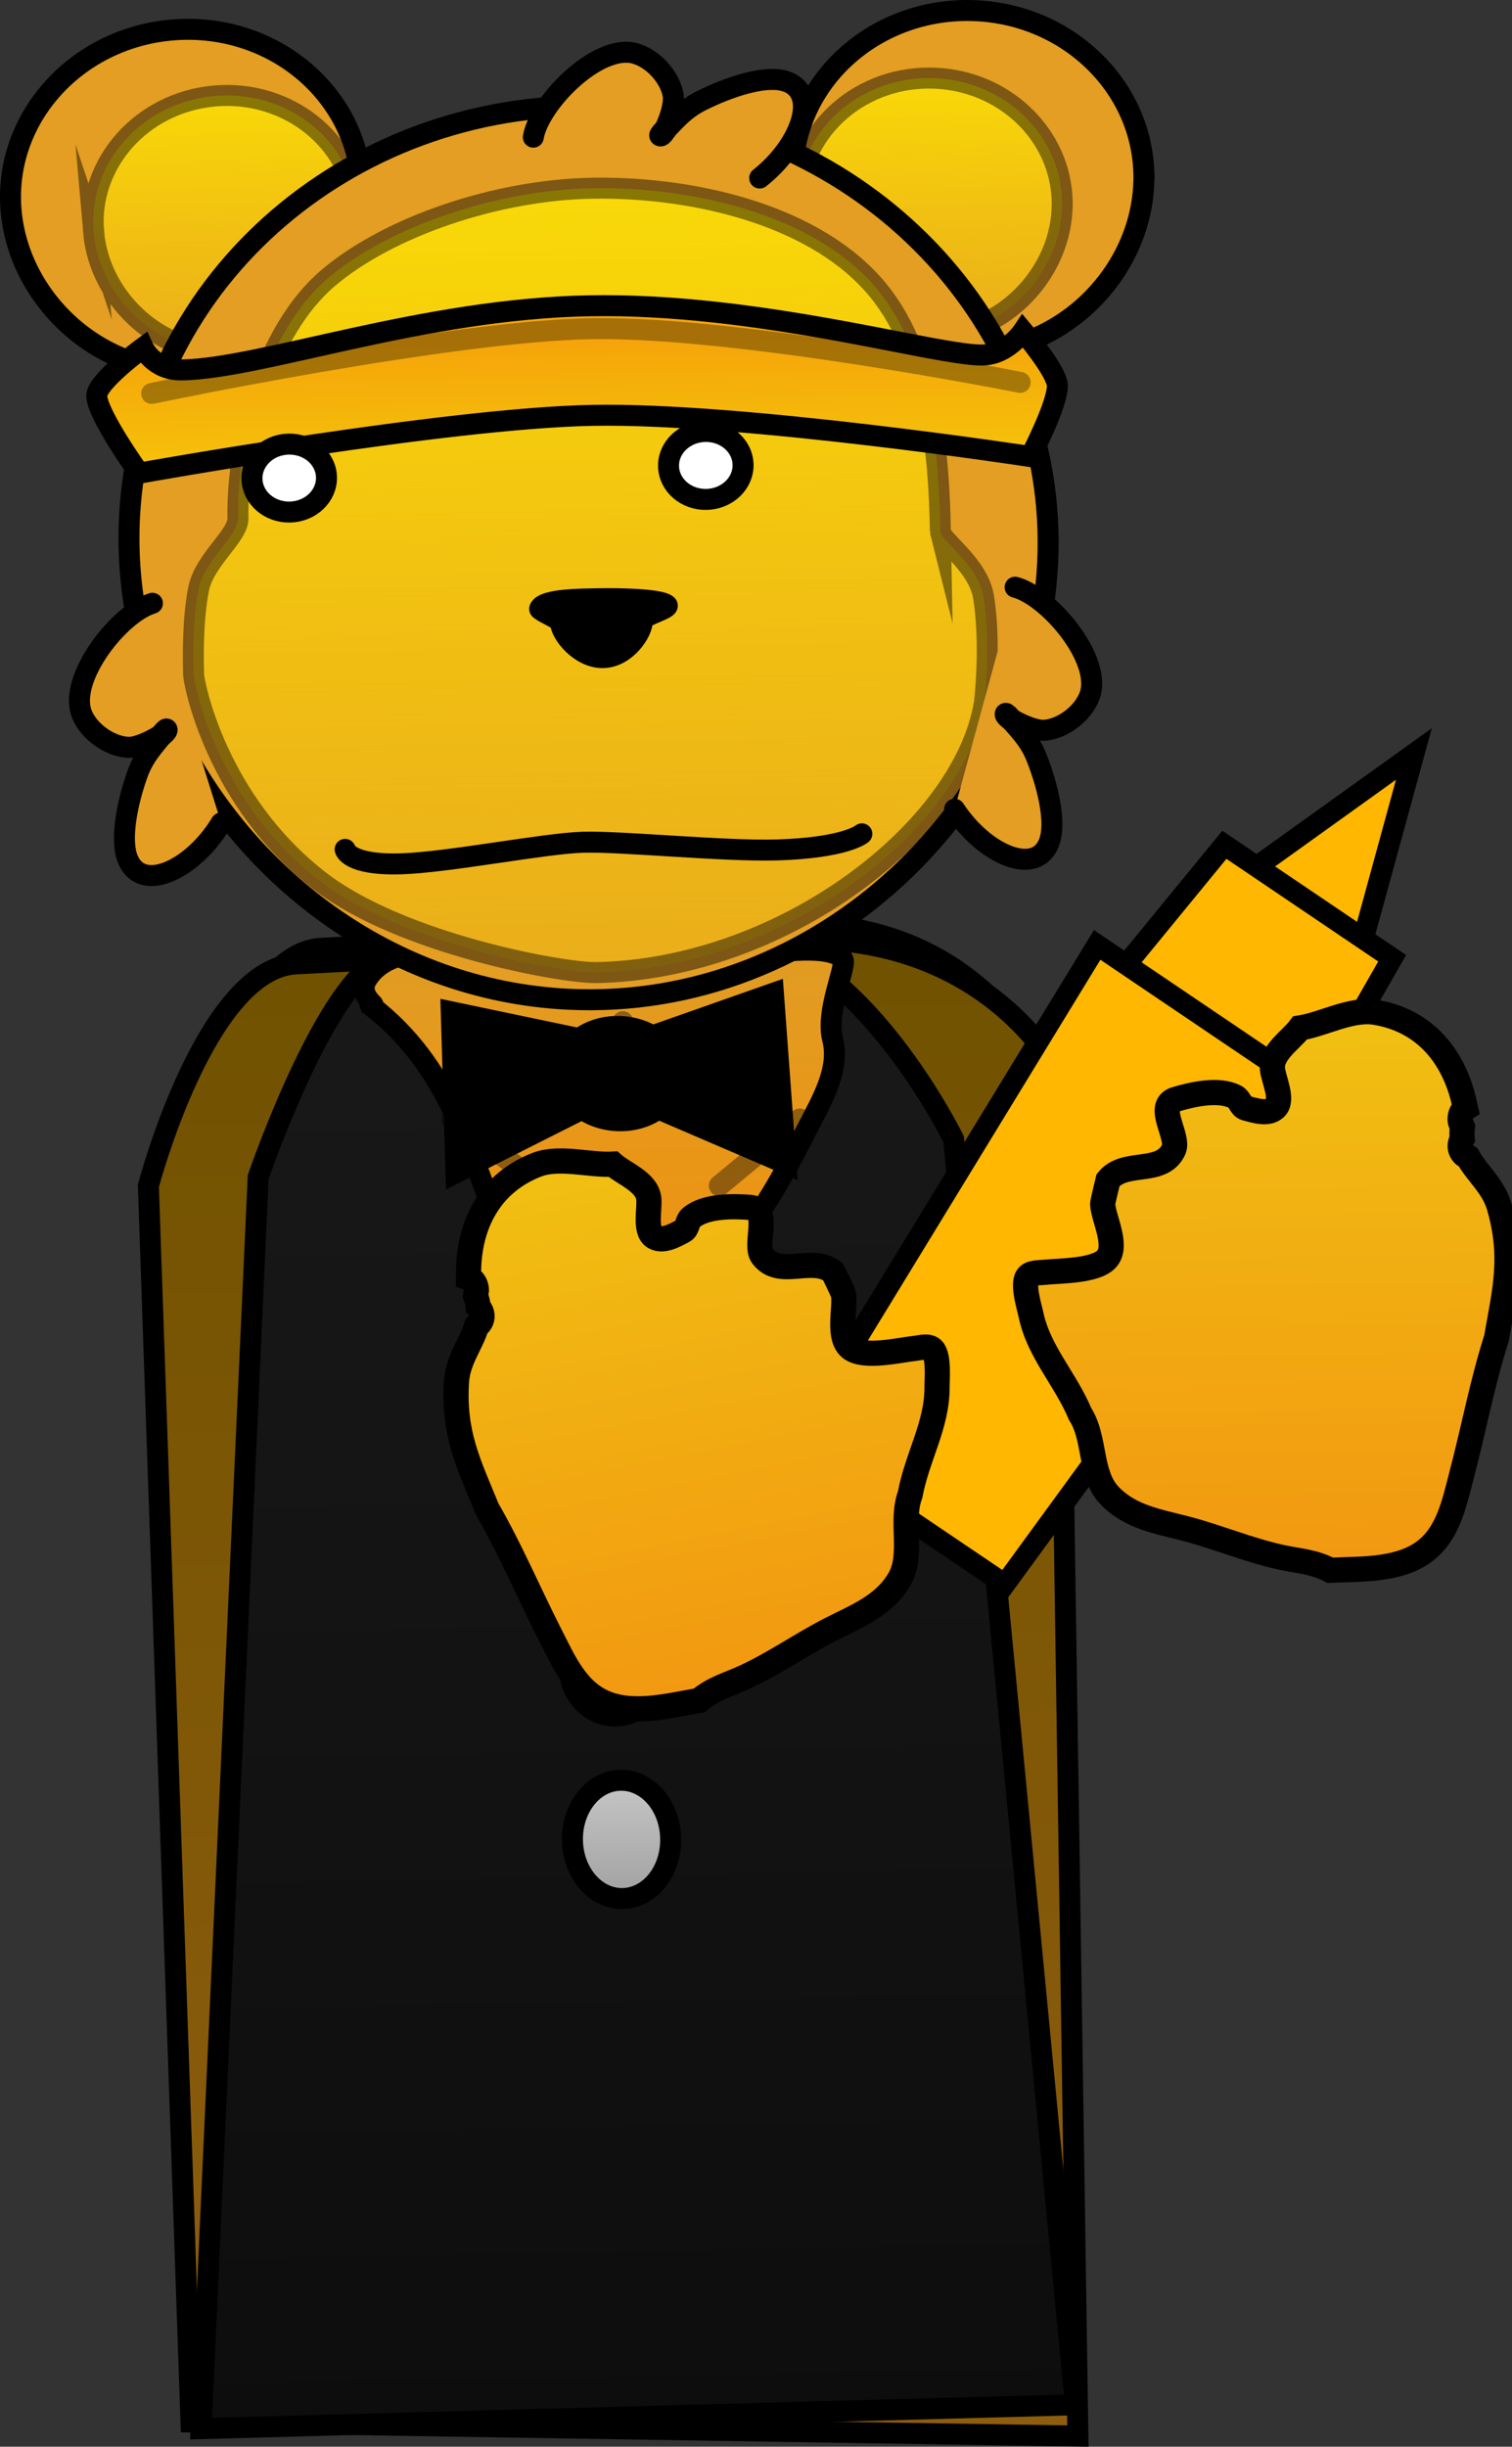 <svg version="1.1" xmlns="http://www.w3.org/2000/svg" xmlns:xlink="http://www.w3.org/1999/xlink" width="180.192" height="291.375" viewBox="0,0,180.192,291.375"><rect x="0" y="0" width="180.192" height="291.375" fill="#333333" stroke="none"/><defs><linearGradient x1="317.647" y1="179.356" x2="320.974" y2="358.17" gradientUnits="userSpaceOnUse" id="color-1"><stop offset="0" stop-color="#eca526"/><stop offset="1" stop-color="#a56d11"/></linearGradient><linearGradient x1="316.802" y1="183.396" x2="319.8" y2="344.566" gradientUnits="userSpaceOnUse" id="color-2"><stop offset="0" stop-color="#ffea00" stop-opacity="0.776"/><stop offset="1" stop-color="#ffde00" stop-opacity="0.251"/></linearGradient><linearGradient x1="316.91" y1="181.168" x2="320.237" y2="359.982" gradientUnits="userSpaceOnUse" id="color-3"><stop offset="0" stop-color="#705200"/><stop offset="1" stop-color="#8e5d0e"/></linearGradient><linearGradient x1="316.193" y1="180.577" x2="319.52" y2="359.39" gradientUnits="userSpaceOnUse" id="color-4"><stop offset="0" stop-color="#191919"/><stop offset="1" stop-color="#0d0d0d"/></linearGradient><linearGradient x1="272.079" y1="80.251" x2="272.649" y2="110.91" gradientUnits="userSpaceOnUse" id="color-5"><stop offset="0" stop-color="#ffea00" stop-opacity="0.776"/><stop offset="1" stop-color="#ffde00" stop-opacity="0.251"/></linearGradient><linearGradient x1="317.373" y1="181.486" x2="318.275" y2="229.976" gradientUnits="userSpaceOnUse" id="color-6"><stop offset="0" stop-color="#e19c23"/><stop offset="1" stop-color="#f0910c"/></linearGradient><linearGradient x1="356.011" y1="78.175" x2="356.581" y2="108.835" gradientUnits="userSpaceOnUse" id="color-7"><stop offset="0" stop-color="#ffea00" stop-opacity="0.776"/><stop offset="1" stop-color="#ffde00" stop-opacity="0.251"/></linearGradient><linearGradient x1="314.514" y1="91.322" x2="316.252" y2="184.706" gradientUnits="userSpaceOnUse" id="color-8"><stop offset="0" stop-color="#ffea00" stop-opacity="0.776"/><stop offset="1" stop-color="#ffde00" stop-opacity="0.251"/></linearGradient><linearGradient x1="314.135" y1="109.315" x2="314.44" y2="125.707" gradientUnits="userSpaceOnUse" id="color-9"><stop offset="0" stop-color="#f5a40a"/><stop offset="1" stop-color="#f5c60a"/></linearGradient><linearGradient x1="317.742" y1="240.085" x2="317.925" y2="249.946" gradientUnits="userSpaceOnUse" id="color-10"><stop offset="0" stop-color="#c6c6c6"/><stop offset="1" stop-color="#a1a1a1"/></linearGradient><linearGradient x1="318.629" y1="261.531" x2="318.846" y2="273.235" gradientUnits="userSpaceOnUse" id="color-11"><stop offset="0" stop-color="#c6c6c6"/><stop offset="1" stop-color="#a1a1a1"/></linearGradient><linearGradient x1="319.422" y1="280.884" x2="319.684" y2="294.971" gradientUnits="userSpaceOnUse" id="color-12"><stop offset="0" stop-color="#c6c6c6"/><stop offset="1" stop-color="#a1a1a1"/></linearGradient><linearGradient x1="395.816" y1="189.586" x2="397.052" y2="256.002" gradientUnits="userSpaceOnUse" id="color-13"><stop offset="0" stop-color="#f1c012"/><stop offset="1" stop-color="#f29811"/></linearGradient><linearGradient x1="322.666" y1="204.87" x2="335.62" y2="270.021" gradientUnits="userSpaceOnUse" id="color-14"><stop offset="0" stop-color="#f1c012"/><stop offset="1" stop-color="#f29811"/></linearGradient></defs><g transform="translate(-245.479,-68.878)"><g stroke-miterlimit="10"><path d="M272.17,355.439l-4.933,-147.209c0,0 6.347,-25.821 16.444,-26.414c10.027,-0.589 33.803,-1.588 54.564,-2.808c22.517,-1.323 30.636,15.696 30.636,15.696l2.49,162.529z" fill="url(#color-1)" stroke="#000000" stroke-width="2.5" stroke-linecap="butt"/><path d="M279.366,328.34l-4.061,-121.177c0,0 1.454,-5.913 4.047,-11.574c2.323,-5.071 5.562,-9.938 9.489,-10.169c8.254,-0.485 27.825,-1.307 44.915,-2.311c18.535,-1.089 25.218,12.92 25.218,12.92l2.049,133.788c0,0 -2.473,7.539 -12.756,11.679c-7.554,3.041 -22.263,3.053 -28.406,2.942c-6.584,-0.119 -24.438,-2.512 -33.333,-6.746c-7.815,-3.72 -7.162,-9.352 -7.162,-9.352z" fill="url(#color-2)" stroke-opacity="0.475" stroke="#000000" stroke-width="2.5" stroke-linecap="butt"/><path d="M268.238,357.31l-5.077,-147.207c0,0 6.795,-25.829 17.554,-26.435c10.685,-0.601 36.02,-1.629 58.142,-2.874c23.995,-1.35 32.624,15.659 32.624,15.659l2.455,162.53z" fill="url(#color-3)" stroke="#000000" stroke-width="2.5" stroke-linecap="butt"/><path d="M269.441,358.098l6.808,-149.045c0,0 8.788,-25.665 15.928,-26.203c7.091,-0.534 23.905,-1.404 38.586,-2.51c15.923,-1.2 28.367,24.207 28.367,24.207l14.514,150.705z" fill="url(#color-4)" stroke="#000000" stroke-width="2.5" stroke-linecap="butt"/><g stroke-width="2.5" stroke-linecap="butt"><path d="M246.8,93.952c-0.944,-10.873 7.629,-20.498 19.149,-21.499c11.52,-1 21.624,7.003 22.568,17.876c0.944,10.873 -7.628,21.65 -19.148,22.651c-11.52,1 -21.625,-8.155 -22.569,-19.028z" fill="#e39e23" stroke="#000000"/><path d="M256.634,96.514c-0.712,-8.196 5.75,-15.451 14.434,-16.205c8.683,-0.754 16.299,5.278 17.011,13.474c0.712,8.196 -5.75,16.319 -14.433,17.073c-8.683,0.754 -16.3,-6.147 -17.012,-14.343z" fill="url(#color-5)" stroke-opacity="0.451" stroke="#000000"/></g><g stroke-width="2.5" stroke-linecap="round"><path d="M289.579,188.433c1.37,0.574 -1.594,-0.867 -0.421,-2.847c1.096,-1.849 2.97,-2.779 5.394,-3.182c7.441,-1.238 30.818,-0.716 38.848,0.008c3.142,0.283 9.249,-1.164 11.957,0.228c0.279,0.143 0.574,0.355 0.627,0.616c0.219,1.086 -2.096,6.148 -1.284,9.34c0.929,3.649 -1.295,7.319 -3.007,10.666c-3.877,7.578 -7.696,14.559 -15.209,20.288c-3.451,2.631 -5.341,7.347 -11.511,6.307c-2.267,-0.382 -6.911,-8.023 -8.135,-9.822c-1.018,-1.495 -0.991,-2.999 -1.63,-4.554c-3.965,-9.656 -6.119,-19.618 -15.577,-26.866z" fill="url(#color-6)" stroke="#000000"/><path d="M299.331,202.206l10.862,7.835" fill="none" stroke-opacity="0.38" stroke="#000000"/><path d="M331.203,210.073l9.582,-7.933" fill="none" stroke-opacity="0.38" stroke="#000000"/><path d="M320.33,194.06l-0.629,-3.513" fill="none" stroke-opacity="0.38" stroke="#000000"/></g><g stroke-width="2.5" stroke-linecap="butt"><path d="M381.781,90.927c-0.539,10.901 -10.297,20.425 -21.846,19.854c-11.549,-0.571 -20.516,-11.022 -19.977,-21.923c0.539,-10.901 10.339,-19.274 21.888,-18.703c11.549,0.571 20.474,9.871 19.935,20.772z" fill="#e39e23" stroke="#000000"/><path d="M372.05,93.853c-0.406,8.217 -7.761,15.396 -16.467,14.965c-8.705,-0.431 -15.465,-8.308 -15.058,-16.525c0.406,-8.217 7.793,-14.528 16.498,-14.098c8.705,0.431 15.433,7.441 15.026,15.657z" fill="url(#color-7)" stroke-opacity="0.451" stroke="#000000"/></g><path d="M370.331,135.93c-1.411,28.519 -26.939,53.439 -57.155,51.944c-21.188,-1.048 -39.054,-14.806 -47.353,-32.767c-3.536,-7.653 -5.335,-16.069 -4.913,-24.591c1.411,-28.519 27.049,-50.427 57.265,-48.932c30.216,1.495 53.567,25.826 52.156,54.345z" fill="#e39e23" stroke="#000000" stroke-width="2.5" stroke-linecap="butt"/><path d="M357.55,132.16c0.021,1.108 4.514,3.934 5.144,7.824c0.87,5.379 0.195,12.04 0.089,12.673c-2.518,15.024 -24.027,31.629 -46.232,32.043c-4.014,0.075 -23.242,-3.416 -32.935,-10.882c-12.321,-9.49 -15.052,-23.554 -15.072,-24.698c-0.033,-1.878 -0.135,-6.287 0.594,-10.057c0.683,-3.533 4.74,-6.327 4.7,-8.475c-0.173,-9.325 3.394,-22.352 10.723,-28.582c7.269,-6.179 20.158,-10.502 31.386,-10.71c11.69,-0.217 25.889,2.934 33.491,11.35c7.062,7.818 7.945,20.57 8.112,29.515z" fill="url(#color-8)" stroke-opacity="0.451" stroke="#000000" stroke-width="2.5" stroke-linecap="butt"/><path d="M262.059,125.225c0,0 -5.009,-6.979 -5.05,-9.206c-0.031,-1.68 5.534,-5.744 5.534,-5.744c0,0 1.248,2.721 4.623,2.658c9.531,-0.177 28.594,-7.269 48.509,-7.639c5.037,-0.094 10.125,0.226 15.011,0.758c14.818,1.614 27.785,5.182 31.891,5.106c2.966,-0.055 4.826,-2.834 4.826,-2.834c0,0 4.053,4.8 4.085,6.48c0.041,2.228 -3.197,8.445 -3.197,8.445c0,0 -34.298,-5.241 -52.191,-4.908c-17.51,0.326 -54.041,6.885 -54.041,6.885z" fill="url(#color-9)" stroke="#000000" stroke-width="2.5" stroke-linecap="butt"/><path d="M263.557,115.732c0,0 35.759,-7.501 52.653,-7.716c17.579,-0.223 50.847,6.4 50.847,6.4" fill="none" stroke-opacity="0.322" stroke="#000000" stroke-width="2.5" stroke-linecap="round"/><path d="M309.038,85.213c0.674,-4.055 7.673,-11.174 12.087,-9.981c2.194,0.593 4.199,2.843 4.571,4.958c0.172,0.98 -0.34,2.644 -0.893,3.848c-0.156,0.341 -0.925,0.949 -0.647,1.026c0.278,0.078 0.62,-0.63 0.922,-0.95c1.346,-1.425 2.269,-2.398 4.064,-3.287c3.182,-1.576 7.348,-2.979 9.765,-2.328c4.337,1.168 2.154,7.596 -2.893,11.581" fill="#e39e23" stroke="#000000" stroke-width="2.5" stroke-linecap="round"/><path d="M366.454,138.808c3.981,1.027 10.459,8.623 8.883,12.915c-0.783,2.133 -3.2,3.934 -5.339,4.119c-0.991,0.086 -2.604,-0.571 -3.755,-1.226c-0.326,-0.186 -0.864,-1.005 -0.966,-0.735c-0.102,0.27 0.573,0.673 0.865,1.001c1.302,1.466 2.19,2.471 2.918,4.337c1.291,3.308 2.323,7.581 1.463,9.931c-1.544,4.218 -7.755,1.48 -11.283,-3.897" fill="#e39e23" stroke="#000000" stroke-width="2.5" stroke-linecap="round"/><path d="M271.838,166.879c-3.326,5.504 -9.431,8.472 -11.13,4.314c-0.947,-2.317 -0.074,-6.625 1.093,-9.979c0.658,-1.892 1.508,-2.929 2.754,-4.442c0.279,-0.339 0.939,-0.767 0.827,-1.033c-0.112,-0.266 -0.619,0.572 -0.938,0.77c-1.125,0.698 -2.713,1.414 -3.707,1.365c-2.145,-0.105 -4.627,-1.815 -5.489,-3.917c-1.734,-4.231 4.457,-12.062 8.396,-13.236" fill="#e39e23" stroke="#000000" stroke-width="2.5" stroke-linecap="round"/><path d="M322.039,142.731c0.027,1.461 -1.992,4.409 -4.692,4.459c-2.7,0.05 -5.057,-2.816 -5.084,-4.277c-0.004,-0.209 -2.554,-1.346 -2.473,-1.542c0.486,-1.177 4.999,-1.151 7.312,-1.194c1.766,-0.033 6.991,0.009 7.864,0.752c0.462,0.393 -2.936,1.297 -2.927,1.802z" fill="#000000" stroke="#000000" stroke-width="2.5" stroke-linecap="butt"/><path d="M323.089,244.917c0.051,2.723 -2.261,4.974 -5.164,5.028c-2.903,0.054 -5.297,-2.11 -5.347,-4.833c-0.051,-2.723 2.261,-4.974 5.164,-5.028c2.903,-0.054 5.297,2.11 5.347,4.833z" fill="url(#color-10)" stroke="#000000" stroke-width="2.5" stroke-linecap="butt"/><path d="M324.156,267.282c0.06,3.232 -2.317,5.897 -5.309,5.952c-2.992,0.056 -5.467,-2.519 -5.527,-5.751c-0.06,-3.232 2.317,-5.897 5.309,-5.952c2.992,-0.056 5.467,2.519 5.527,5.751z" fill="url(#color-11)" stroke="#000000" stroke-width="2.5" stroke-linecap="butt"/><path d="M325.405,287.819c0.072,3.89 -2.489,7.092 -5.721,7.152c-3.232,0.06 -5.91,-3.045 -5.983,-6.935c-0.072,-3.89 2.489,-7.092 5.721,-7.152c3.232,-0.06 5.91,3.045 5.983,6.935z" fill="url(#color-12)" stroke="#000000" stroke-width="2.5" stroke-linecap="butt"/><g fill="#000000" stroke="#000000" stroke-width="2.5"><path d="M319.377,193.59l18.274,-6.426l1.494,20.302l-20.09,-8.629l-19.237,9.701l-0.561,-19.163z" stroke-linecap="round"/><path d="M326.083,196.654c0.142,3.101 -2.806,5.649 -6.585,5.69c-3.779,0.041 -6.958,-2.439 -7.1,-5.54c-0.142,-3.101 2.806,-5.649 6.585,-5.69c3.779,-0.041 6.958,2.439 7.1,5.54z" stroke-linecap="butt"/></g><g fill="#ffb701" stroke="#000000" stroke-width="2.5" stroke-linecap="butt"><path d="M390.801,175.279l23.18,-16.616l-7.464,27.234z"/><path d="M411.391,182.995c0,0 -4.362,7.617 -6.584,11.496c-2.277,3.977 -6.917,12.079 -6.917,12.079l-23.748,-16.045l17.251,-21.042z"/><path d="M340.081,240.562l36.153,-59.156l29.859,20.174c0,0 -14.046,19.236 -20.939,28.677c-6.725,9.21 -19.928,27.293 -19.928,27.293z"/></g><path d="M420.221,206.59c0.081,0.053 0.161,0.098 0.239,0.136c1.07,1.934 2.995,3.38 3.711,5.911c1.689,5.966 0.679,9.789 -0.352,15.617c-1.683,5.254 -2.732,10.886 -4.149,16.272c-0.897,3.407 -1.615,7.225 -4.751,9.334c-3.069,2.064 -7.417,1.855 -10.916,2.014c-2.012,-1.061 -3.845,-1.091 -6.002,-1.576c-3.767,-0.847 -7.333,-2.349 -11.038,-3.332c-3.368,-0.893 -6.795,-1.367 -9.306,-4.042c-2.356,-2.51 -1.598,-6.78 -3.444,-9.63c-1.795,-4.257 -4.935,-7.415 -5.869,-11.854c-0.183,-0.871 -1.013,-3.486 -0.451,-4.443c0.364,-0.62 1.358,-0.527 2.073,-0.603c1.844,-0.195 6.08,-0.122 7.404,-1.597c1.403,-1.562 -0.396,-4.822 -0.481,-6.495c-0.014,-0.271 0.632,-2.84 0.645,-2.895c2.019,-2.478 6.4,-0.534 7.818,-3.639c0.706,-1.546 -2.249,-5.241 0.253,-5.98c1.96,-0.579 5.112,-1.324 7.091,-0.278c0.534,0.282 0.655,1.161 1.236,1.324c1.121,0.315 2.642,0.787 3.503,0.003c1.072,-0.975 -0.237,-3.494 -0.317,-4.719c-0.127,-1.944 2.274,-3.437 3.3,-4.827c2.753,-0.437 6.055,-2.32 8.911,-1.866c5.95,0.945 9.508,5.31 10.711,11.046c0.028,0.135 0.057,0.263 0.085,0.384c-0.835,0.532 -0.609,1.612 -0.609,1.612l0.243,0.616c-0.063,0.505 -0.066,0.971 -0.024,1.403c-0.141,0.251 -0.664,1.355 0.484,2.106z" fill="url(#color-13)" stroke="#000000" stroke-width="3" stroke-linecap="butt"/><path d="M348.192,168.178c0,0 -1.882,1.669 -10.116,1.917c-6.292,0.189 -18.533,-1.056 -23.142,-0.917c-4.653,0.14 -16.011,2.401 -21.671,2.571c-6.286,0.189 -6.654,-1.72 -6.654,-1.72" fill="none" stroke="#000000" stroke-width="2.5" stroke-linecap="round"/><path d="M284.387,125.694c0.059,2.234 -1.88,4.098 -4.332,4.163c-2.452,0.065 -4.488,-1.693 -4.547,-3.927c-0.059,-2.234 1.88,-4.098 4.332,-4.163c2.452,-0.065 4.488,1.693 4.547,3.927z" fill="#ffffff" stroke="#000000" stroke-width="2.5" stroke-linecap="butt"/><path d="M334.032,124.188c0.059,2.234 -1.88,4.098 -4.332,4.163c-2.452,0.065 -4.488,-1.693 -4.547,-3.927c-0.059,-2.234 1.88,-4.098 4.332,-4.163c2.452,-0.065 4.488,1.693 4.547,3.927z" fill="#ffffff" stroke="#000000" stroke-width="2.5" stroke-linecap="butt"/><path d="M302.448,226.685c0.962,-0.978 0.216,-1.946 0.024,-2.161c-0.05,-0.431 -0.153,-0.886 -0.322,-1.366l0.106,-0.653c0,0 -0.009,-1.103 -0.939,-1.445c0.002,-0.124 0.002,-0.256 0.001,-0.393c-0.048,-5.861 2.497,-10.883 8.109,-13.076c2.694,-1.052 6.322,0.083 9.104,-0.077c1.299,1.14 3.963,2.086 4.254,4.013c0.183,1.214 -0.559,3.954 0.696,4.678c1.009,0.582 2.394,-0.203 3.422,-0.75c0.533,-0.283 0.464,-1.168 0.926,-1.558c1.71,-1.444 4.949,-1.388 6.987,-1.24c2.602,0.189 0.503,4.429 1.522,5.789c2.048,2.731 5.913,-0.102 8.414,1.888c0.025,0.051 1.203,2.423 1.247,2.691c0.274,1.653 -0.789,5.221 0.915,6.448c1.608,1.159 5.731,0.184 7.575,-0.018c0.715,-0.079 1.666,-0.381 2.154,0.147c0.753,0.815 0.501,3.547 0.507,4.437c0.033,4.536 -2.361,8.29 -3.207,12.832c-1.196,3.178 0.456,7.188 -1.311,10.143c-1.883,3.149 -5.131,4.343 -8.23,5.934c-3.41,1.75 -6.573,3.978 -10.073,5.609c-2.004,0.933 -3.788,1.354 -5.528,2.819c-3.453,0.59 -7.657,1.721 -11.095,0.36c-3.514,-1.392 -5.029,-4.968 -6.632,-8.106c-2.533,-4.959 -4.758,-10.239 -7.523,-15.013c-2.25,-5.474 -4.052,-8.993 -3.674,-15.183c0.16,-2.626 1.732,-4.449 2.366,-6.566c0.068,-0.053 0.136,-0.114 0.204,-0.183z" fill="url(#color-14)" stroke="#000000" stroke-width="3" stroke-linecap="butt"/></g></g></svg>